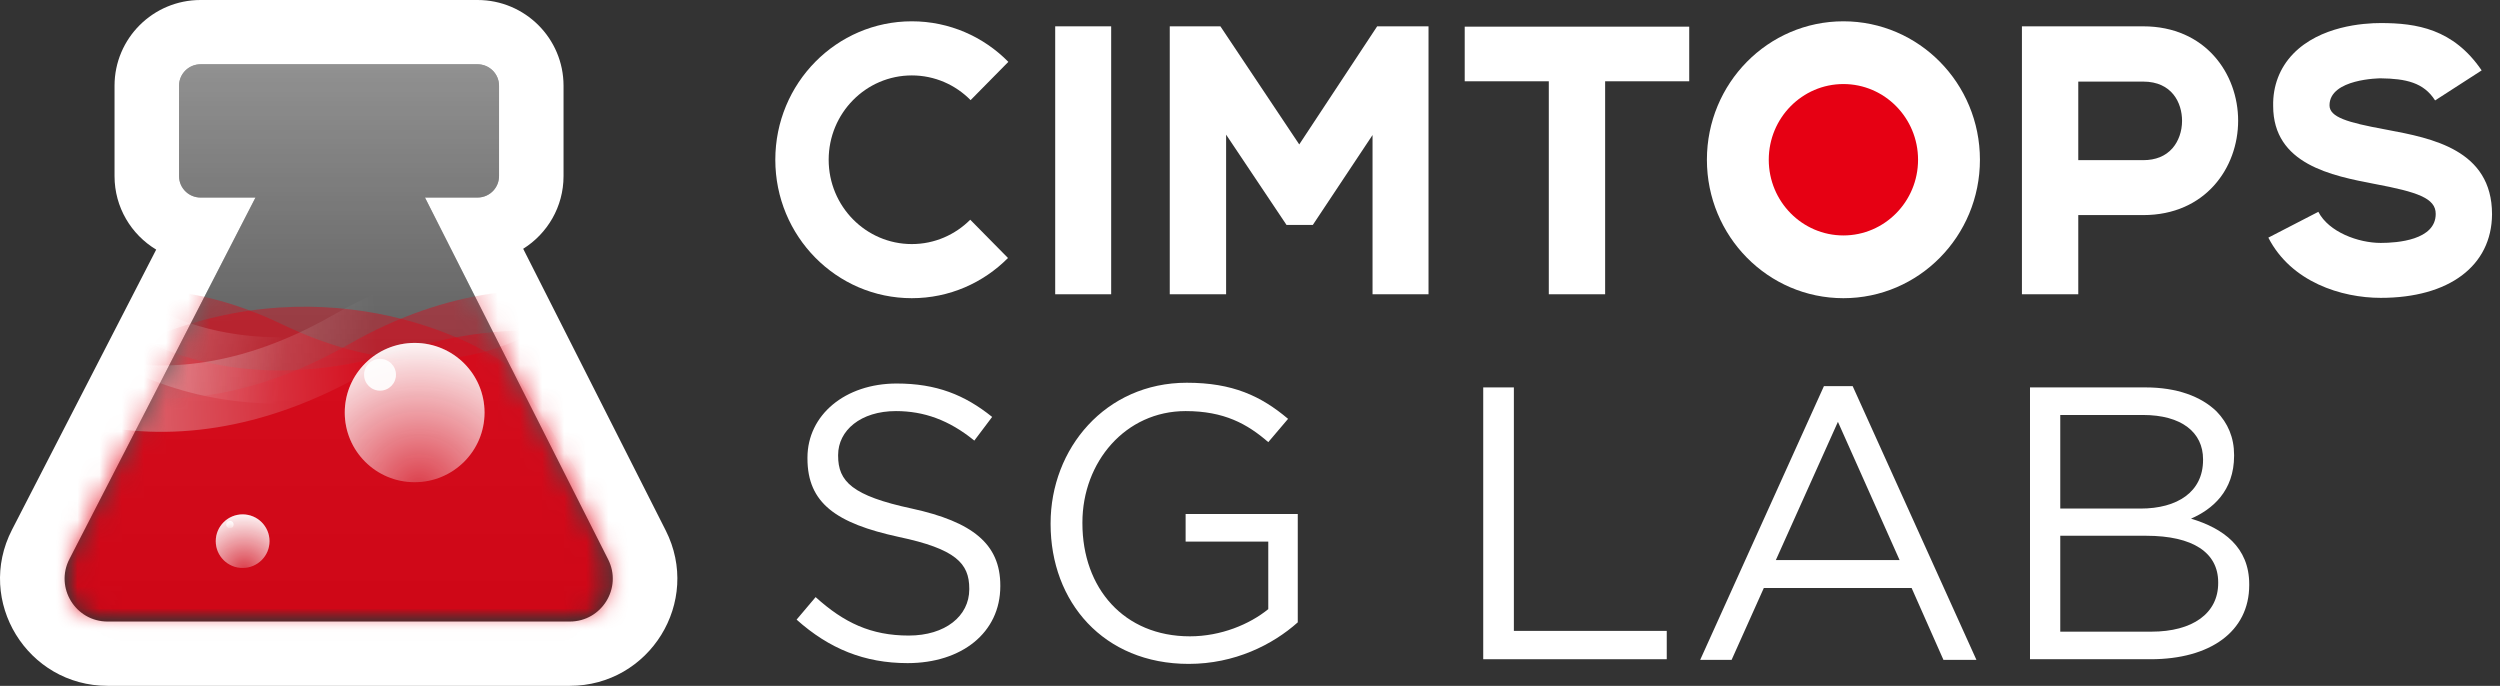 <svg width="113" height="31" viewBox="0 0 113 31" fill="none" xmlns="http://www.w3.org/2000/svg">
<rect x="0" y="0" width="113" height="31" fill="#333333" stroke="none"/>
<path d="M43.855 9.931C43.176 10.611 42.243 11.032 41.214 11.032C39.139 11.032 37.456 9.325 37.456 7.221C37.456 5.116 39.139 3.409 41.214 3.409C42.252 3.409 43.191 3.836 43.871 4.526L45.577 2.796C44.461 1.663 42.918 0.963 41.214 0.963C37.806 0.963 35.044 3.764 35.044 7.221C35.044 10.677 37.806 13.478 41.214 13.478C42.91 13.478 44.446 12.784 45.561 11.661L43.855 9.931Z" fill="white"/>
<path d="M50.225 1.19H47.695V13.301H50.225V1.19Z" fill="white"/>
<path d="M62.248 1.19L58.726 6.528L55.162 1.19H52.873V13.301H55.42V6.086L58.15 10.166H59.34L62.039 6.104V13.301H64.569V1.19H62.248Z" fill="white"/>
<path d="M66.205 3.674H70.006V13.301H72.552V3.674H76.353V1.205H66.205V3.674Z" fill="white"/>
<path d="M89.493 7.221C89.493 10.677 86.731 13.478 83.322 13.478C79.914 13.478 77.152 10.677 77.152 7.221C77.152 3.764 79.914 0.963 83.322 0.963C86.731 0.963 89.493 3.764 89.493 7.221Z" fill="white"/>
<path d="M98.193 6.703C97.881 7.058 97.436 7.239 96.872 7.239H93.938V3.688H96.872C98.169 3.688 98.629 4.644 98.629 5.463C98.629 5.936 98.47 6.387 98.193 6.703ZM96.872 1.19H91.391V13.301H93.938V9.722H96.872C99.689 9.722 101.164 7.576 101.164 5.456C101.164 3.336 99.689 1.19 96.872 1.19Z" fill="white"/>
<path d="M107.915 5.87L107.796 5.847C106.1 5.536 105.294 5.294 105.294 4.761C105.294 3.554 107.588 3.54 107.6 3.54C108.742 3.555 109.552 3.727 110.066 4.54L112.171 3.182C110.891 1.301 109.223 1.042 107.61 1.042C106.824 1.042 104.864 1.178 103.649 2.435C103.041 3.066 102.728 3.886 102.747 4.79C102.747 7.432 105.404 7.943 107.348 8.317C109.252 8.676 110.101 8.955 110.094 9.671C110.094 10.852 108.358 10.98 107.61 10.98C106.593 10.98 105.258 10.487 104.789 9.574L102.529 10.741C103.558 12.748 105.829 13.463 107.61 13.463C110.698 13.463 112.625 12.018 112.64 9.685C112.64 6.764 109.909 6.247 107.915 5.87Z" fill="white"/>
<path d="M83.322 3.799C81.462 3.799 79.948 5.331 79.948 7.221C79.948 9.11 81.462 10.642 83.322 10.642C85.183 10.642 86.696 9.11 86.696 7.221C86.696 5.331 85.183 3.799 83.322 3.799Z" fill="#E60013"/>
<path d="M53.731 30.008C55.8 30.008 57.519 29.148 58.659 28.13V23.233H53.59V24.479H57.326V27.533C56.484 28.218 55.186 28.762 53.783 28.762C50.802 28.762 48.925 26.585 48.925 23.654V23.619C48.925 20.881 50.872 18.581 53.59 18.581C55.327 18.581 56.379 19.16 57.326 19.985L58.221 18.932C56.993 17.897 55.713 17.3 53.643 17.3C49.96 17.3 47.487 20.284 47.487 23.654V23.689C47.487 27.2 49.873 30.008 53.731 30.008Z" fill="white"/>
<path d="M41.022 29.973C43.46 29.973 45.214 28.604 45.214 26.497V26.462C45.214 24.584 43.951 23.584 41.215 22.987C38.514 22.408 37.883 21.758 37.883 20.6V20.565C37.883 19.459 38.9 18.581 40.496 18.581C41.759 18.581 42.899 18.985 44.039 19.915L44.845 18.845C43.6 17.844 42.32 17.335 40.531 17.335C38.199 17.335 36.497 18.757 36.497 20.688V20.723C36.497 22.741 37.795 23.654 40.619 24.268C43.197 24.812 43.811 25.462 43.811 26.603V26.638C43.811 27.849 42.723 28.727 41.075 28.727C39.373 28.727 38.146 28.147 36.866 26.989L36.006 28.007C37.479 29.323 39.075 29.973 41.022 29.973Z" fill="white"/>
<path d="M75.337 29.797H67.042V17.511H68.427V28.516H75.337V29.797Z" fill="white"/>
<path fill-rule="evenodd" clip-rule="evenodd" d="M97.21 29.797H91.756V17.511H96.982C98.385 17.511 99.49 17.914 100.191 18.599C100.7 19.125 100.981 19.775 100.981 20.565V20.6C100.981 22.197 99.999 23.022 99.034 23.443C100.49 23.882 101.665 24.725 101.665 26.41V26.445C101.665 28.551 99.893 29.797 97.21 29.797ZM96.754 22.987C98.42 22.987 99.578 22.232 99.578 20.793V20.758C99.578 19.547 98.613 18.757 96.859 18.757H93.124V22.987H96.754ZM100.262 26.357V26.322C100.262 24.988 99.139 24.216 96.999 24.216H93.124V28.551H97.245C99.104 28.551 100.262 27.726 100.262 26.357Z" fill="white"/>
<path fill-rule="evenodd" clip-rule="evenodd" d="M76.848 29.827H78.268L79.724 26.579H86.406L87.844 29.827H89.335L83.74 17.452H82.442L76.848 29.827ZM80.268 25.316L83.074 19.067L85.862 25.316H80.268Z" fill="white"/>
<path fill-rule="evenodd" clip-rule="evenodd" d="M8.093 7.961C8.093 8.241 8.212 8.494 8.404 8.671C8.577 8.831 8.809 8.929 9.065 8.929H11.548L3.137 25.272C2.473 26.561 3.412 28.094 4.866 28.094H25.751C27.199 28.094 28.139 26.572 27.487 25.284L19.209 8.929H21.584C21.873 8.929 22.133 8.804 22.311 8.604C22.463 8.433 22.556 8.208 22.556 7.961V3.875C22.556 3.34 22.121 2.906 21.584 2.906H9.065C8.528 2.906 8.093 3.34 8.093 3.875V7.961Z" fill="url(#paint0_linear_23_1187)"/>
<path fill-rule="evenodd" clip-rule="evenodd" d="M8.404 8.671C8.212 8.494 8.093 8.241 8.093 7.961V3.875C8.093 3.34 8.528 2.906 9.065 2.906H21.584C22.121 2.906 22.556 3.34 22.556 3.875V7.961C22.556 8.208 22.463 8.433 22.311 8.604C22.133 8.804 21.873 8.929 21.584 8.929H19.209L27.487 25.284C28.139 26.572 27.199 28.094 25.751 28.094H4.866C3.412 28.094 2.473 26.561 3.137 25.272L11.548 8.929H9.065C8.809 8.929 8.577 8.831 8.404 8.671ZM23.648 11.245C24.743 10.56 25.472 9.345 25.472 7.961V3.875C25.472 1.735 23.731 0 21.584 0H9.065C6.917 0 5.177 1.735 5.177 3.875V7.961C5.177 9.37 5.932 10.604 7.06 11.282L0.542 23.945C-1.117 27.169 1.232 31 4.866 31H25.751C29.371 31 31.721 27.196 30.09 23.975L23.648 11.245Z" fill="white"/>
<mask id="mask0_23_1187" style="mask-type:alpha" maskUnits="userSpaceOnUse" x="2" y="2" width="26" height="27">
<path d="M11.548 8.929H9.065C8.528 8.929 8.093 8.496 8.093 7.961V3.875C8.093 3.34 8.528 2.906 9.065 2.906H21.584C22.121 2.906 22.556 3.34 22.556 3.875V7.961C22.556 8.496 22.121 8.929 21.584 8.929H19.209L27.487 25.284C28.139 26.572 27.199 28.094 25.751 28.094H4.866C3.412 28.094 2.473 26.561 3.137 25.272L11.548 8.929Z" fill="#C4C4C4"/>
</mask>
<g mask="url(#mask0_23_1187)">
<mask id="mask1_23_1187" style="mask-type:alpha" maskUnits="userSpaceOnUse" x="2" y="2" width="26" height="27">
<rect x="2.95" y="2.878" width="24.782" height="25.245" fill="#C4C4C4"/>
</mask>
<g mask="url(#mask1_23_1187)">
<path opacity="0.4" d="M12.744 14.657C21.224 18.726 26.397 14.102 27.923 11.281L39.319 24.379L30.13 35.604L6.837 42.77L-8.243 37.687L-3.62 18.297C-1.698 15.388 4.265 10.588 12.744 14.657Z" fill="#E60013"/>
<path opacity="0.4" d="M4.473 16.429C-3.824 21.187 -10.541 18.265 -12.862 16.209L-22.238 28.855L-9.605 36.513L17.46 38.478L32.718 31.783L23.163 16.667C20.39 14.605 12.771 11.671 4.473 16.429Z" fill="#E60013"/>
<path opacity="0.4" d="M18.289 15.825C8.458 18.884 2.841 13.57 1.262 10.531L-12.36 22.349L-2.543 34.83L23.481 44.96L40.85 41.697L36.647 21.533C34.624 18.356 28.12 12.767 18.289 15.825Z" fill="#E60013" stroke="url(#paint1_linear_23_1187)" stroke-width="3"/>
<g opacity="0.4">
<path d="M15.787 15.551C6.849 20.655 0.215 16.676 -1.985 14.048L-12.728 28.521L-0.442 38.593L27.161 42.881L43.414 35.954L34.947 17.172C32.284 14.505 24.724 10.448 15.787 15.551Z" fill="#E60013"/>
<path d="M15.787 15.551C6.849 20.655 0.215 16.676 -1.985 14.048L-12.728 28.521L-0.442 38.593L27.161 42.881L43.414 35.954L34.947 17.172C32.284 14.505 24.724 10.448 15.787 15.551Z" stroke="url(#paint2_linear_23_1187)" stroke-width="3" style="mix-blend-mode:lighten"/>
</g>
<ellipse cx="18.742" cy="18.648" rx="3.159" ry="3.148" fill="url(#paint3_radial_23_1187)"/>
<ellipse cx="18.742" cy="18.648" rx="3.159" ry="3.148" fill="url(#paint4_radial_23_1187)" fill-opacity="0.2"/>
<ellipse opacity="0.9" cx="17.177" cy="16.939" rx="0.721" ry="0.719" fill="white"/>
<ellipse cx="10.967" cy="24.461" rx="1.215" ry="1.211" fill="url(#paint5_radial_23_1187)"/>
<ellipse cx="10.967" cy="24.461" rx="1.215" ry="1.211" fill="url(#paint6_radial_23_1187)" fill-opacity="0.2"/>
<ellipse cx="10.392" cy="23.708" rx="0.164" ry="0.164" fill="url(#paint7_radial_23_1187)"/>
<ellipse cx="10.392" cy="23.708" rx="0.164" ry="0.164" fill="url(#paint8_radial_23_1187)" fill-opacity="0.2"/>
</g>
</g>
<defs>
<linearGradient id="paint0_linear_23_1187" x1="15.309" y1="-1.472" x2="15.309" y2="28.094" gradientUnits="userSpaceOnUse">
<stop stop-color="white" stop-opacity="0.54"/>
<stop offset="1" stop-color="white" stop-opacity="0"/>
</linearGradient>
<linearGradient id="paint1_linear_23_1187" x1="4.13" y1="13.08" x2="13.144" y2="14.589" gradientUnits="userSpaceOnUse">
<stop stop-color="white"/>
<stop offset="1" stop-color="white" stop-opacity="0"/>
</linearGradient>
<linearGradient id="paint2_linear_23_1187" x1="4.294" y1="17.266" x2="17.111" y2="16.572" gradientUnits="userSpaceOnUse">
<stop stop-color="white"/>
<stop offset="1" stop-color="white" stop-opacity="0"/>
</linearGradient>
<radialGradient id="paint3_radial_23_1187" cx="0" cy="0" r="1" gradientUnits="userSpaceOnUse" gradientTransform="translate(18.952 22.132) rotate(-92.075) scale(7.061 7.085)">
<stop stop-color="white" stop-opacity="0"/>
<stop offset="1" stop-color="white"/>
</radialGradient>
<radialGradient id="paint4_radial_23_1187" cx="0" cy="0" r="1" gradientUnits="userSpaceOnUse" gradientTransform="translate(18.742 12.779) rotate(90) scale(9.018 9.048)">
<stop stop-color="white"/>
</radialGradient>
<radialGradient id="paint5_radial_23_1187" cx="0" cy="0" r="1" gradientUnits="userSpaceOnUse" gradientTransform="translate(11.047 25.801) rotate(-92.075) scale(2.716 2.725)">
<stop stop-color="white" stop-opacity="0"/>
<stop offset="1" stop-color="white"/>
</radialGradient>
<radialGradient id="paint6_radial_23_1187" cx="0" cy="0" r="1" gradientUnits="userSpaceOnUse" gradientTransform="translate(10.967 22.204) rotate(90) scale(3.468 3.48)">
<stop stop-color="white"/>
</radialGradient>
<radialGradient id="paint7_radial_23_1187" cx="0" cy="0" r="1" gradientUnits="userSpaceOnUse" gradientTransform="translate(10.402 23.889) rotate(-92.073) scale(0.367 0.368)">
<stop stop-color="white" stop-opacity="0"/>
<stop offset="1" stop-color="white"/>
</radialGradient>
<radialGradient id="paint8_radial_23_1187" cx="0" cy="0" r="1" gradientUnits="userSpaceOnUse" gradientTransform="translate(10.392 23.403) rotate(90) scale(0.468 0.469)">
<stop stop-color="white"/>
</radialGradient>
</defs>
</svg>
